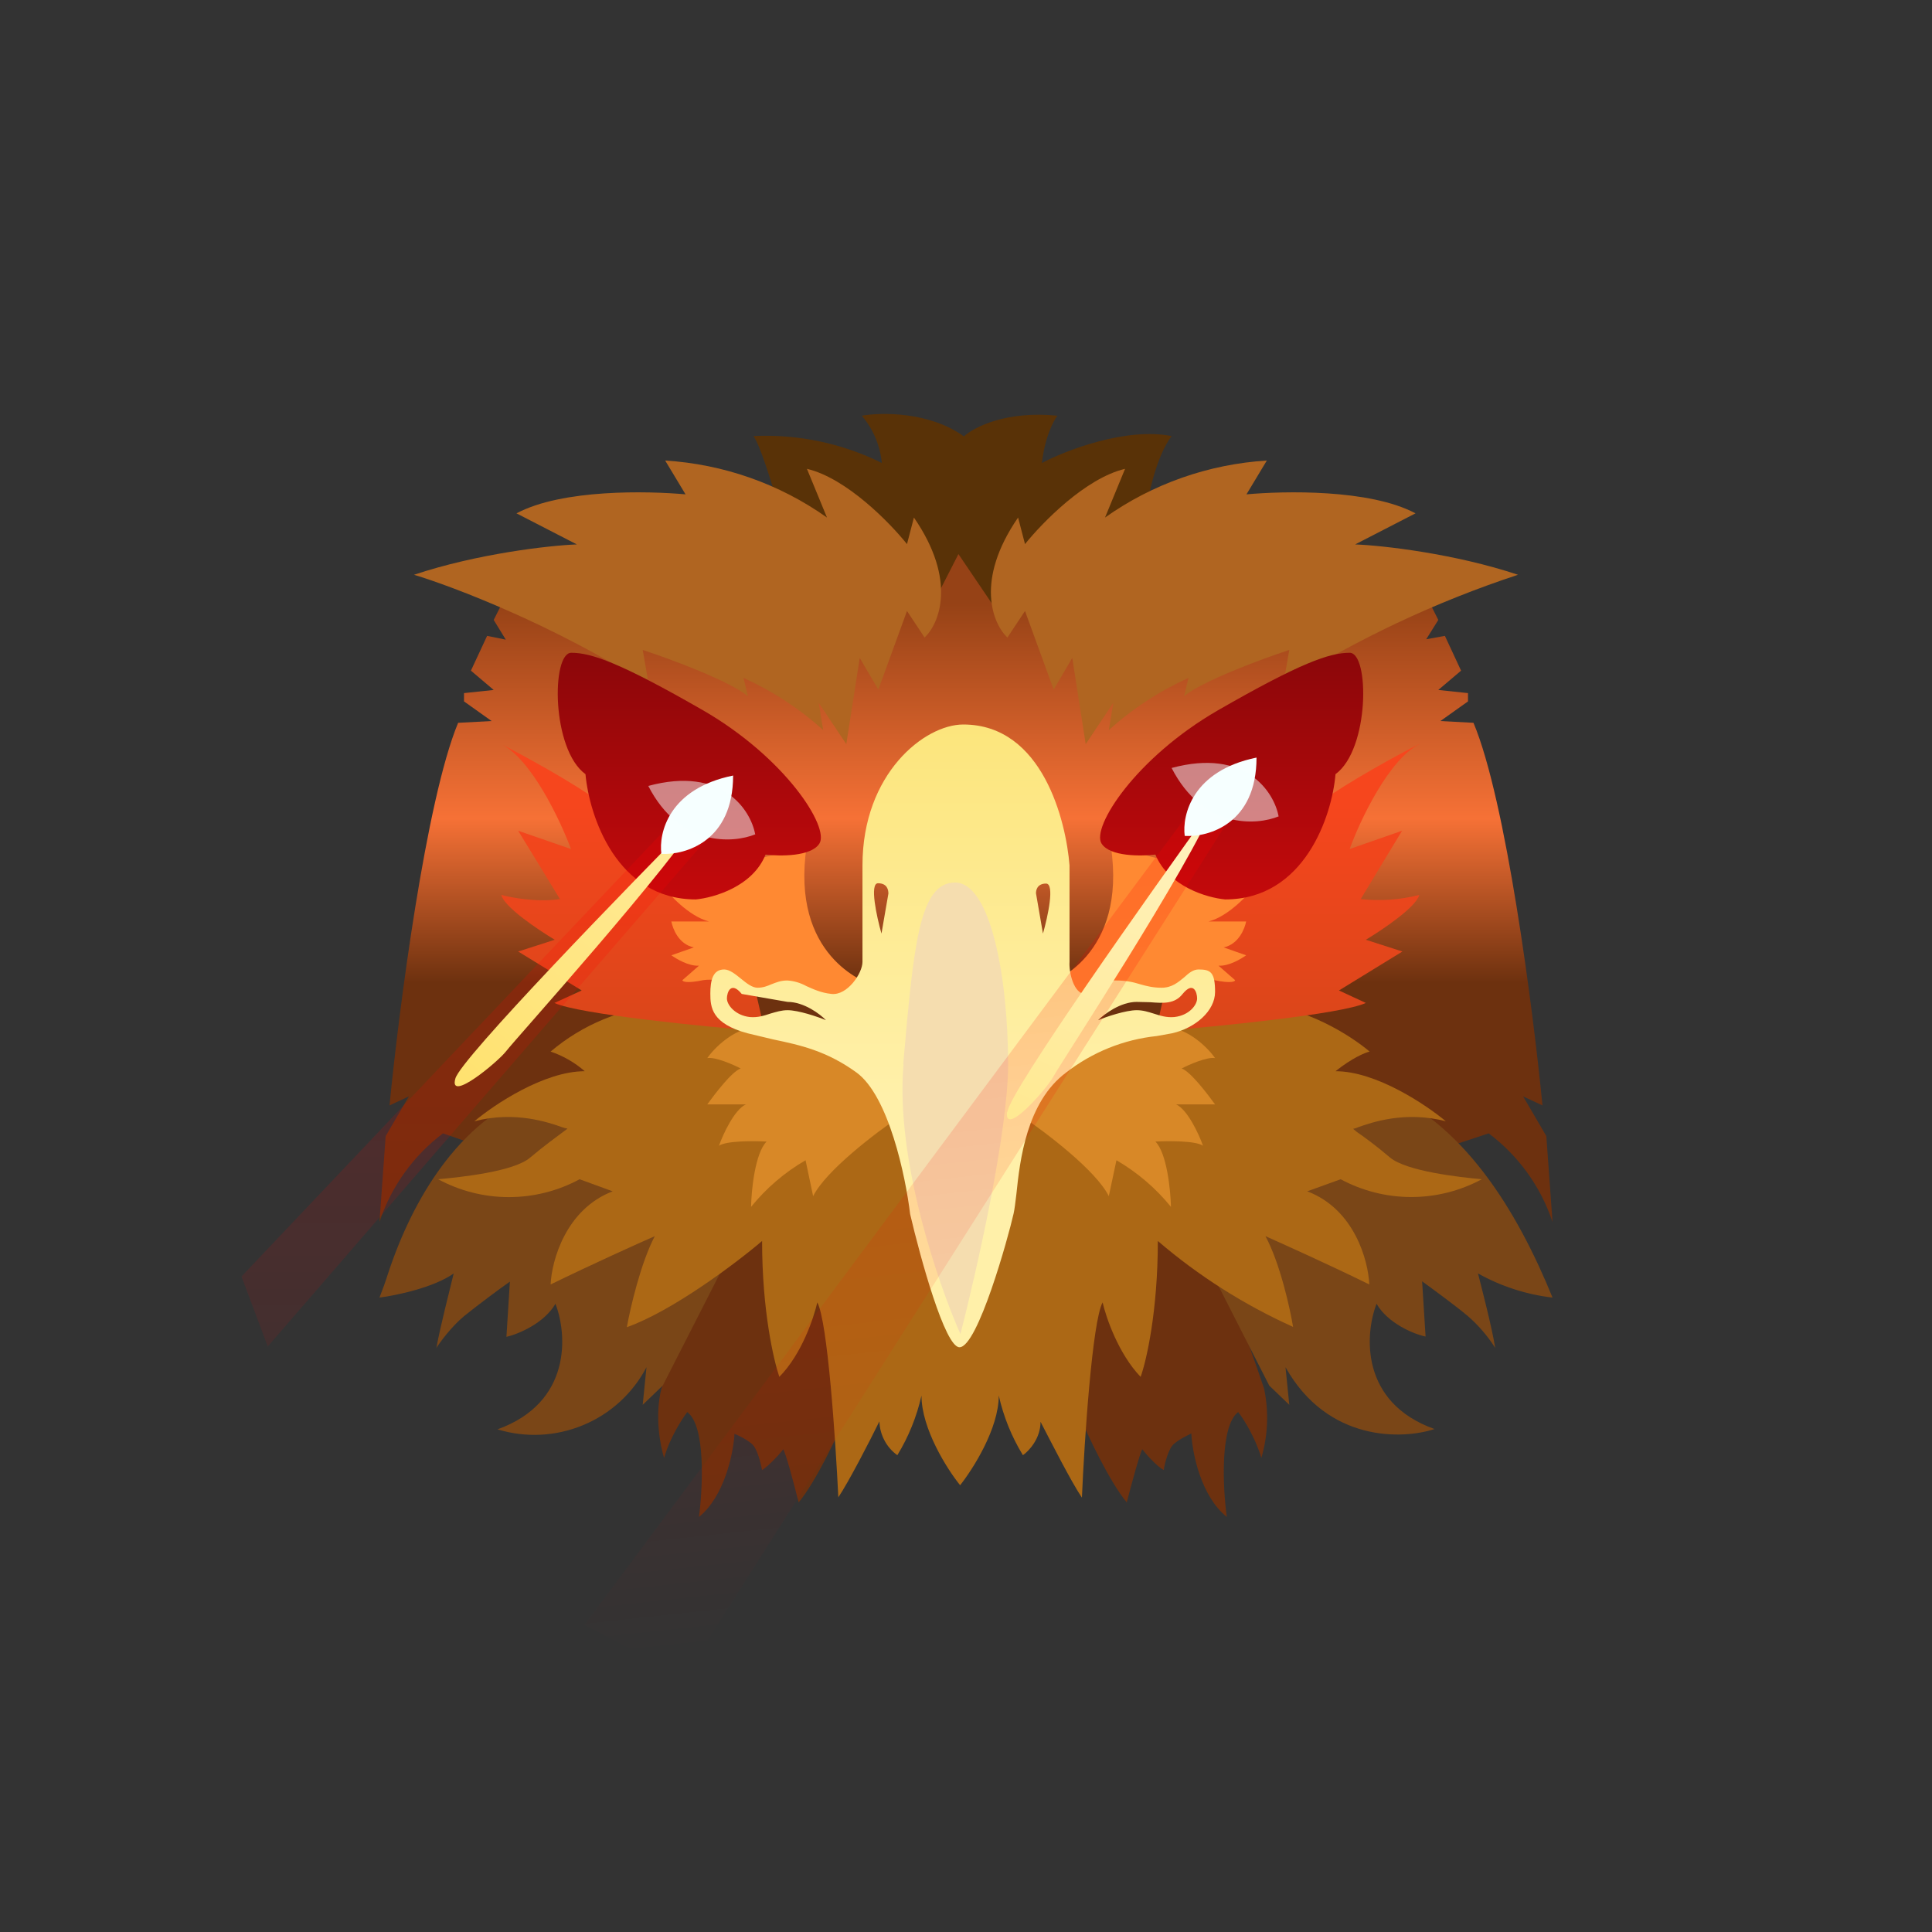 <svg width="24" height="24" viewBox="0 0 24 24" fill="none" xmlns="http://www.w3.org/2000/svg">
<rect x="0" y="0" width="24" height="24" fill="#333333" stroke="none"/>
<path d="M4.791 14.113L4.714 15.18C4.859 14.741 5.134 14.357 5.503 14.079L8.966 15.291C8.688 15.933 8.438 16.587 8.216 17.25C8.13 17.593 8.203 17.966 8.25 18.111C8.319 17.863 8.473 17.627 8.537 17.541C8.769 17.713 8.73 18.484 8.683 18.844C9 18.587 9.111 18.052 9.124 17.811C9.167 17.829 9.27 17.876 9.339 17.936C9.407 17.991 9.45 18.176 9.467 18.262C9.553 18.206 9.681 18.069 9.729 18.004C9.759 18.039 9.87 18.459 9.921 18.664C10.14 18.399 10.406 17.829 10.513 17.576L10.47 15.819L11.756 16.269V16.303L11.803 16.286L11.85 16.303V16.273L13.449 15.746L13.406 17.576C13.513 17.833 13.779 18.399 13.997 18.664C14.049 18.459 14.164 18.039 14.19 18.004C14.241 18.069 14.361 18.206 14.456 18.262C14.469 18.176 14.516 17.991 14.584 17.936C14.653 17.876 14.756 17.829 14.799 17.807C14.811 18.052 14.919 18.587 15.24 18.844C15.189 18.48 15.154 17.713 15.381 17.541C15.45 17.627 15.596 17.863 15.669 18.111C15.751 17.832 15.763 17.536 15.703 17.25C15.476 16.574 15.22 15.907 14.936 15.253L18.493 14.079C18.863 14.357 19.14 14.741 19.286 15.18L19.209 14.113L18.921 13.62L19.161 13.732C19.046 12.544 18.707 9.934 18.304 8.979L17.893 8.957L18.236 8.713V8.61L17.867 8.571L18.15 8.331L17.949 7.899L17.717 7.941L17.867 7.701L17.781 7.53L17.344 7.616L11.807 6L6.656 7.616L6.219 7.53L6.133 7.701L6.283 7.946L6.051 7.899L5.85 8.331L6.133 8.571L5.764 8.61V8.713L6.107 8.957L5.691 8.979C5.293 9.934 4.954 12.544 4.839 13.732L5.079 13.62L4.791 14.113Z" fill="url(#paint0_linear_155_192)"/>
<path d="M19.286 16.119C18.96 16.081 18.646 15.979 18.36 15.819C18.411 16.02 18.531 16.479 18.574 16.744C18.48 16.596 18.364 16.461 18.231 16.346C18.077 16.217 17.79 16.007 17.666 15.917L17.709 16.603C17.563 16.573 17.241 16.44 17.1 16.196C16.954 16.573 16.894 17.422 17.82 17.752C17.421 17.884 16.491 17.914 15.969 16.984L16.016 17.451L15.767 17.212L14.156 14.049L16.843 13.419L17.083 13.504C18.171 13.912 18.849 15.047 19.286 16.119ZM4.714 16.119C4.753 16.02 4.789 15.92 4.821 15.819C5.126 14.893 5.696 13.946 6.604 13.582L9.844 14.053L8.233 17.212L7.984 17.451L8.031 16.984C7.861 17.308 7.583 17.563 7.245 17.703C6.907 17.844 6.53 17.863 6.18 17.756C7.106 17.422 7.046 16.573 6.9 16.196C6.759 16.44 6.437 16.573 6.291 16.607L6.334 15.921C6.21 16.007 5.923 16.221 5.764 16.35C5.61 16.479 5.473 16.663 5.421 16.744C5.469 16.479 5.589 16.016 5.636 15.819C5.391 15.994 4.92 16.093 4.714 16.119Z" fill="#7A4617"/>
<path d="M10.059 7.68C9.879 7.046 9.519 5.64 9.36 5.417C9.911 5.391 10.46 5.506 10.954 5.751C10.934 5.535 10.847 5.33 10.706 5.164C10.95 5.121 11.546 5.113 11.974 5.421C12.099 5.306 12.501 5.1 13.136 5.164C13.089 5.224 12.981 5.421 12.943 5.751C13.243 5.593 13.989 5.306 14.554 5.417C14.173 5.923 14.104 7.401 14.117 7.68L12.321 7.496L11.906 6.883L11.593 7.496L10.059 7.68Z" fill="#593207"/>
<path d="M18.857 7.14C17.832 7.478 16.852 7.94 15.939 8.516L16.016 8.074C15.673 8.186 14.936 8.46 14.709 8.649L14.764 8.421C14.403 8.585 14.069 8.803 13.774 9.069L13.83 8.73L13.487 9.244L13.32 8.173L13.089 8.567L12.733 7.59L12.514 7.92C12.334 7.749 12.107 7.213 12.647 6.429L12.733 6.759C12.943 6.497 13.483 5.94 13.976 5.824L13.727 6.429C14.318 6.01 15.014 5.766 15.737 5.721L15.484 6.141C15.947 6.099 17.014 6.073 17.584 6.377L16.834 6.763C17.181 6.776 18.077 6.879 18.857 7.14ZM5.143 7.14C5.627 7.286 6.891 7.766 8.061 8.516L7.984 8.074C8.327 8.186 9.064 8.46 9.291 8.649L9.236 8.421C9.597 8.585 9.931 8.803 10.226 9.069L10.17 8.73L10.513 9.244L10.68 8.173L10.911 8.567L11.267 7.59L11.486 7.92C11.666 7.749 11.893 7.213 11.353 6.429L11.267 6.759C11.057 6.497 10.517 5.94 10.024 5.824L10.273 6.429C9.682 6.01 8.986 5.766 8.263 5.721L8.516 6.141C8.053 6.099 6.986 6.073 6.416 6.377L7.166 6.763C6.819 6.776 5.923 6.879 5.143 7.14Z" fill="#B06521"/>
<path d="M6.84 13.063C7.236 12.727 7.728 12.524 8.246 12.484C8.653 12.484 8.876 12.549 9.107 12.613C9.291 12.664 9.476 12.72 9.767 12.742C10.286 12.789 11.421 12.763 11.927 12.742C12.429 12.763 13.569 12.789 14.087 12.742C14.374 12.72 14.563 12.664 14.747 12.613C14.974 12.549 15.197 12.484 15.604 12.484C16.191 12.484 16.787 12.87 17.014 13.063C16.959 13.076 16.8 13.14 16.59 13.307C17.096 13.307 17.713 13.723 17.961 13.929C17.456 13.796 17.031 13.946 16.873 14.002C16.853 14.012 16.831 14.019 16.809 14.023L16.856 14.062C16.937 14.117 17.096 14.233 17.267 14.379C17.473 14.55 18.124 14.623 18.407 14.649C18.138 14.794 17.837 14.87 17.531 14.87C17.225 14.87 16.924 14.794 16.654 14.649L16.239 14.799C16.826 15.021 16.997 15.66 17.01 15.956C16.487 15.699 15.93 15.45 15.72 15.356C15.9 15.69 16.024 16.247 16.063 16.483C15.455 16.209 14.889 15.85 14.383 15.416C14.383 16.286 14.241 16.907 14.169 17.104C13.894 16.817 13.74 16.367 13.697 16.179C13.569 16.414 13.47 17.893 13.44 18.604C13.311 18.416 13.046 17.893 12.926 17.662C12.926 17.872 12.78 18.026 12.707 18.077C12.567 17.848 12.466 17.598 12.407 17.336C12.407 17.747 12.086 18.249 11.927 18.45C11.764 18.249 11.447 17.747 11.447 17.336C11.388 17.598 11.287 17.848 11.147 18.077C11.08 18.029 11.025 17.966 10.987 17.893C10.948 17.82 10.927 17.74 10.924 17.657C10.809 17.893 10.539 18.416 10.414 18.6C10.38 17.893 10.281 16.414 10.153 16.179C10.11 16.367 9.96 16.822 9.681 17.104C9.613 16.903 9.467 16.29 9.467 15.416C9.146 15.69 8.353 16.286 7.787 16.487C7.83 16.247 7.959 15.69 8.134 15.356C7.92 15.45 7.367 15.699 6.84 15.956C6.853 15.66 7.029 15.021 7.611 14.799L7.2 14.649C6.93 14.795 6.628 14.871 6.321 14.871C6.015 14.871 5.713 14.795 5.443 14.649C5.726 14.623 6.386 14.554 6.587 14.379C6.759 14.233 6.917 14.121 6.994 14.062C7.037 14.031 7.054 14.019 7.046 14.019C7.024 14.016 7.002 14.01 6.981 14.002C6.823 13.946 6.399 13.796 5.893 13.929C6.137 13.723 6.759 13.307 7.264 13.307C7.14 13.199 6.996 13.116 6.84 13.063Z" fill="#AC6815"/>
<path d="M6.227 9.244C6.48 9.373 7.084 9.699 7.487 9.986C7.967 10.278 8.479 10.512 9.013 10.684L9.501 12.814C8.756 12.754 7.191 12.6 6.887 12.459L7.226 12.304L6.437 11.82L6.891 11.674C6.686 11.55 6.266 11.271 6.227 11.117C6.356 11.152 6.677 11.211 6.956 11.169L6.437 10.32L7.093 10.547C6.96 10.191 6.604 9.433 6.227 9.244ZM17.627 9.244C17.37 9.373 16.77 9.699 16.367 9.986C15.964 10.273 15.18 10.573 14.837 10.684L14.357 12.814C15.099 12.754 16.663 12.6 16.967 12.459L16.633 12.304L17.421 11.82L16.967 11.674C17.173 11.55 17.589 11.271 17.631 11.117C17.394 11.178 17.147 11.195 16.903 11.169L17.417 10.32L16.766 10.547C16.894 10.191 17.254 9.433 17.631 9.244H17.627Z" fill="url(#paint1_linear_155_192)"/>
<path d="M12.703 13.873C12.994 14.07 13.616 14.541 13.774 14.859L13.869 14.413C14.127 14.563 14.357 14.759 14.546 14.992C14.541 14.777 14.494 14.323 14.353 14.181C14.511 14.173 14.854 14.169 14.944 14.233C14.893 14.087 14.751 13.783 14.61 13.719H15.094C15 13.59 14.79 13.312 14.679 13.273C14.777 13.222 14.996 13.127 15.094 13.144C15.009 13.02 14.764 12.776 14.494 12.759C13.994 12.765 13.503 12.898 13.067 13.144C12.703 13.359 12.673 13.719 12.703 13.873ZM11.173 13.873C10.881 14.07 10.26 14.541 10.101 14.859L10.007 14.413C9.748 14.563 9.519 14.759 9.33 14.992C9.334 14.777 9.381 14.323 9.523 14.181C9.364 14.173 9.026 14.169 8.931 14.233C8.983 14.087 9.124 13.783 9.266 13.719H8.786C8.88 13.59 9.09 13.312 9.201 13.273C9.103 13.222 8.884 13.127 8.786 13.144C8.871 13.02 9.116 12.776 9.386 12.759C9.72 12.737 10.359 12.874 10.817 13.144C11.181 13.359 11.207 13.719 11.177 13.873H11.173Z" fill="#D88827"/>
<path d="M10.834 12.232C10.749 12.206 9.819 11.876 10.02 10.513L8.211 10.98C8.306 11.109 8.559 11.383 8.807 11.447H8.34C8.357 11.537 8.43 11.73 8.619 11.769L8.34 11.867C8.4 11.91 8.554 12.004 8.683 11.996L8.477 12.176C8.477 12.193 8.529 12.219 8.734 12.176C8.949 12.142 9.296 12.266 9.446 12.334L10.74 12.489L10.839 12.232H10.834ZM12.986 12.232C13.071 12.206 14.001 11.876 13.8 10.513L15.609 10.98C15.514 11.109 15.261 11.383 15.013 11.447H15.48C15.463 11.537 15.386 11.73 15.201 11.769L15.48 11.867C15.42 11.91 15.266 12.004 15.137 11.996L15.343 12.176C15.343 12.193 15.291 12.219 15.086 12.176C14.871 12.142 14.52 12.266 14.374 12.334L13.08 12.489L12.981 12.232H12.986Z" fill="#FF8932"/>
<path fill-rule="evenodd" clip-rule="evenodd" d="M11.966 9C11.486 9 10.714 9.609 10.714 10.749V11.949C10.714 12.09 10.526 12.369 10.329 12.347C10.2 12.334 10.101 12.287 10.016 12.249C9.943 12.209 9.863 12.185 9.78 12.18C9.694 12.18 9.639 12.206 9.583 12.227C9.531 12.249 9.48 12.27 9.411 12.27C9.343 12.27 9.274 12.214 9.206 12.159C9.137 12.103 9.064 12.043 8.996 12.043C8.854 12.043 8.824 12.18 8.824 12.343C8.824 12.514 8.841 12.716 9.287 12.836L9.609 12.913C9.939 12.982 10.269 13.054 10.641 13.324C11.04 13.616 11.25 14.614 11.306 15.082C11.434 15.63 11.739 16.736 11.919 16.736C12.146 16.736 12.527 15.364 12.591 15.077C12.604 15.021 12.613 14.936 12.626 14.833C12.669 14.413 12.754 13.689 13.243 13.324C13.569 13.07 13.959 12.913 14.37 12.87L14.559 12.836C14.85 12.771 15.094 12.557 15.094 12.322C15.094 12.077 15.039 12.043 14.889 12.043C14.824 12.043 14.769 12.086 14.709 12.142C14.636 12.201 14.559 12.27 14.43 12.27C14.323 12.27 14.241 12.249 14.164 12.227C14.079 12.201 13.993 12.18 13.864 12.18C13.82 12.177 13.776 12.183 13.735 12.2C13.695 12.216 13.658 12.242 13.629 12.274C13.59 12.313 13.556 12.347 13.479 12.347C13.341 12.347 13.277 12.082 13.286 11.949V10.749C13.243 10.209 12.956 9 11.966 9ZM10.95 11.597L11.036 11.1C11.036 11.057 11.023 10.972 10.907 10.972C10.8 10.972 10.89 11.387 10.95 11.597ZM9.784 12.446C9.986 12.446 10.187 12.596 10.26 12.673C10.157 12.63 9.917 12.549 9.784 12.549C9.707 12.549 9.643 12.57 9.57 12.591C9.493 12.617 9.411 12.643 9.313 12.634C9.133 12.613 9.03 12.484 9.03 12.403C9.03 12.326 9.081 12.184 9.214 12.347M14.121 12.446C13.92 12.446 13.719 12.596 13.641 12.673C13.744 12.63 13.984 12.549 14.121 12.549C14.199 12.549 14.263 12.57 14.331 12.591C14.413 12.617 14.49 12.643 14.589 12.634C14.773 12.613 14.871 12.484 14.871 12.403C14.871 12.326 14.824 12.184 14.691 12.347C14.593 12.472 14.456 12.463 14.289 12.45L14.117 12.446H14.121ZM12.87 11.1L12.956 11.597C13.016 11.387 13.106 10.976 12.994 10.976C12.883 10.976 12.866 11.062 12.87 11.104V11.1Z" fill="url(#paint2_linear_155_192)"/>
<path d="M11.224 13.222C11.121 14.396 11.653 15.947 11.931 16.573C12.129 15.797 12.523 14.07 12.523 13.222C12.523 12.154 12.309 10.963 11.863 10.963C11.417 10.963 11.349 11.752 11.22 13.222H11.224Z" fill="#F5DDAF"/>
<path d="M9.51 10.616C9.69 10.637 10.076 10.642 10.179 10.479C10.307 10.277 9.759 9.416 8.734 8.824C7.706 8.233 7.346 8.109 7.097 8.109C6.849 8.109 6.849 9.309 7.273 9.617C7.32 10.136 7.659 11.173 8.644 11.173C8.867 11.152 9.351 11.014 9.51 10.616ZM14.353 10.616C14.173 10.637 13.787 10.642 13.684 10.479C13.556 10.277 14.104 9.416 15.129 8.824C16.157 8.233 16.517 8.109 16.766 8.109C17.014 8.109 17.014 9.309 16.59 9.617C16.547 10.136 16.204 11.173 15.219 11.173C14.996 11.152 14.516 11.014 14.353 10.616Z" fill="url(#paint3_linear_155_192)"/>
<path d="M8.537 10.016L3 15.857L3.326 16.727L8.974 10.2L8.537 10.016Z" fill="url(#paint4_linear_155_192)" fill-opacity="0.3"/>
<path d="M14.884 9.943L7.26 20.186L8.503 20.829L15.343 10.063L14.884 9.947V9.943Z" fill="url(#paint5_linear_155_192)" fill-opacity="0.3"/>
<path d="M5.657 13.397C5.726 13.149 7.774 11.04 8.786 10.016C8.361 10.74 6.386 12.926 6.287 13.059C6.189 13.187 5.567 13.706 5.657 13.397Z" fill="url(#paint6_linear_155_192)"/>
<path d="M12.514 13.813C12.544 13.556 14.246 11.152 15.09 9.981C14.781 10.761 13.161 13.23 13.084 13.376C13.007 13.521 12.471 14.134 12.51 13.813H12.514Z" fill="url(#paint7_linear_155_192)"/>
<path d="M8.216 10.607C8.181 10.35 8.306 9.797 9.107 9.634C9.107 10.453 8.511 10.624 8.216 10.607ZM14.717 10.384C14.683 10.127 14.811 9.574 15.609 9.411C15.609 10.23 15.017 10.402 14.717 10.384Z" fill="#F7FFFF"/>
<path d="M9.386 10.363C9.103 10.479 8.443 10.521 8.053 9.763C8.974 9.514 9.326 10.063 9.381 10.363H9.386ZM15.887 10.14C15.609 10.256 14.944 10.299 14.554 9.54C15.476 9.291 15.827 9.84 15.883 10.14H15.887Z" fill="#F7FFFF" fill-opacity="0.5"/>
<defs>
<linearGradient id="paint0_linear_155_192" x1="11.143" y1="5.143" x2="11.143" y2="20.844" gradientUnits="userSpaceOnUse">
<stop offset="0.15" stop-color="#964216"/>
<stop offset="0.32" stop-color="#F67136"/>
<stop offset="0.45" stop-color="#6D310F"/>
</linearGradient>
<linearGradient id="paint1_linear_155_192" x1="11.14" y1="5.143" x2="11.14" y2="20.829" gradientUnits="userSpaceOnUse">
<stop offset="0.31" stop-color="#F6461D"/>
<stop offset="1" stop-color="#8A4411"/>
</linearGradient>
<linearGradient id="paint2_linear_155_192" x1="11.137" y1="5.143" x2="11.137" y2="20.829" gradientUnits="userSpaceOnUse">
<stop offset="0.24" stop-color="#FCE57B"/>
<stop offset="0.54" stop-color="#FFF0A9"/>
</linearGradient>
<linearGradient id="paint3_linear_155_192" x1="11.143" y1="5.143" x2="11.143" y2="20.829" gradientUnits="userSpaceOnUse">
<stop stop-color="#540508"/>
<stop offset="0.56" stop-color="#F70B0D"/>
<stop offset="0.98" stop-color="#860710"/>
</linearGradient>
<linearGradient id="paint4_linear_155_192" x1="11.143" y1="5.143" x2="11.143" y2="20.829" gradientUnits="userSpaceOnUse">
<stop stop-color="#FF0000"/>
<stop offset="1" stop-color="#FF0000" stop-opacity="0"/>
</linearGradient>
<linearGradient id="paint5_linear_155_192" x1="9.796" y1="6.081" x2="11.332" y2="20.194" gradientUnits="userSpaceOnUse">
<stop stop-color="#FF0000"/>
<stop offset="1" stop-color="#FF0000" stop-opacity="0"/>
</linearGradient>
<linearGradient id="paint6_linear_155_192" x1="5.493" y1="19.214" x2="17.858" y2="4.175" gradientUnits="userSpaceOnUse">
<stop stop-color="#FFD943"/>
<stop offset="1" stop-color="white"/>
</linearGradient>
<linearGradient id="paint7_linear_155_192" x1="5.716" y1="19.124" x2="12.949" y2="2.537" gradientUnits="userSpaceOnUse">
<stop stop-color="#FFD943"/>
<stop offset="1" stop-color="white"/>
</linearGradient>
</defs>
</svg>
